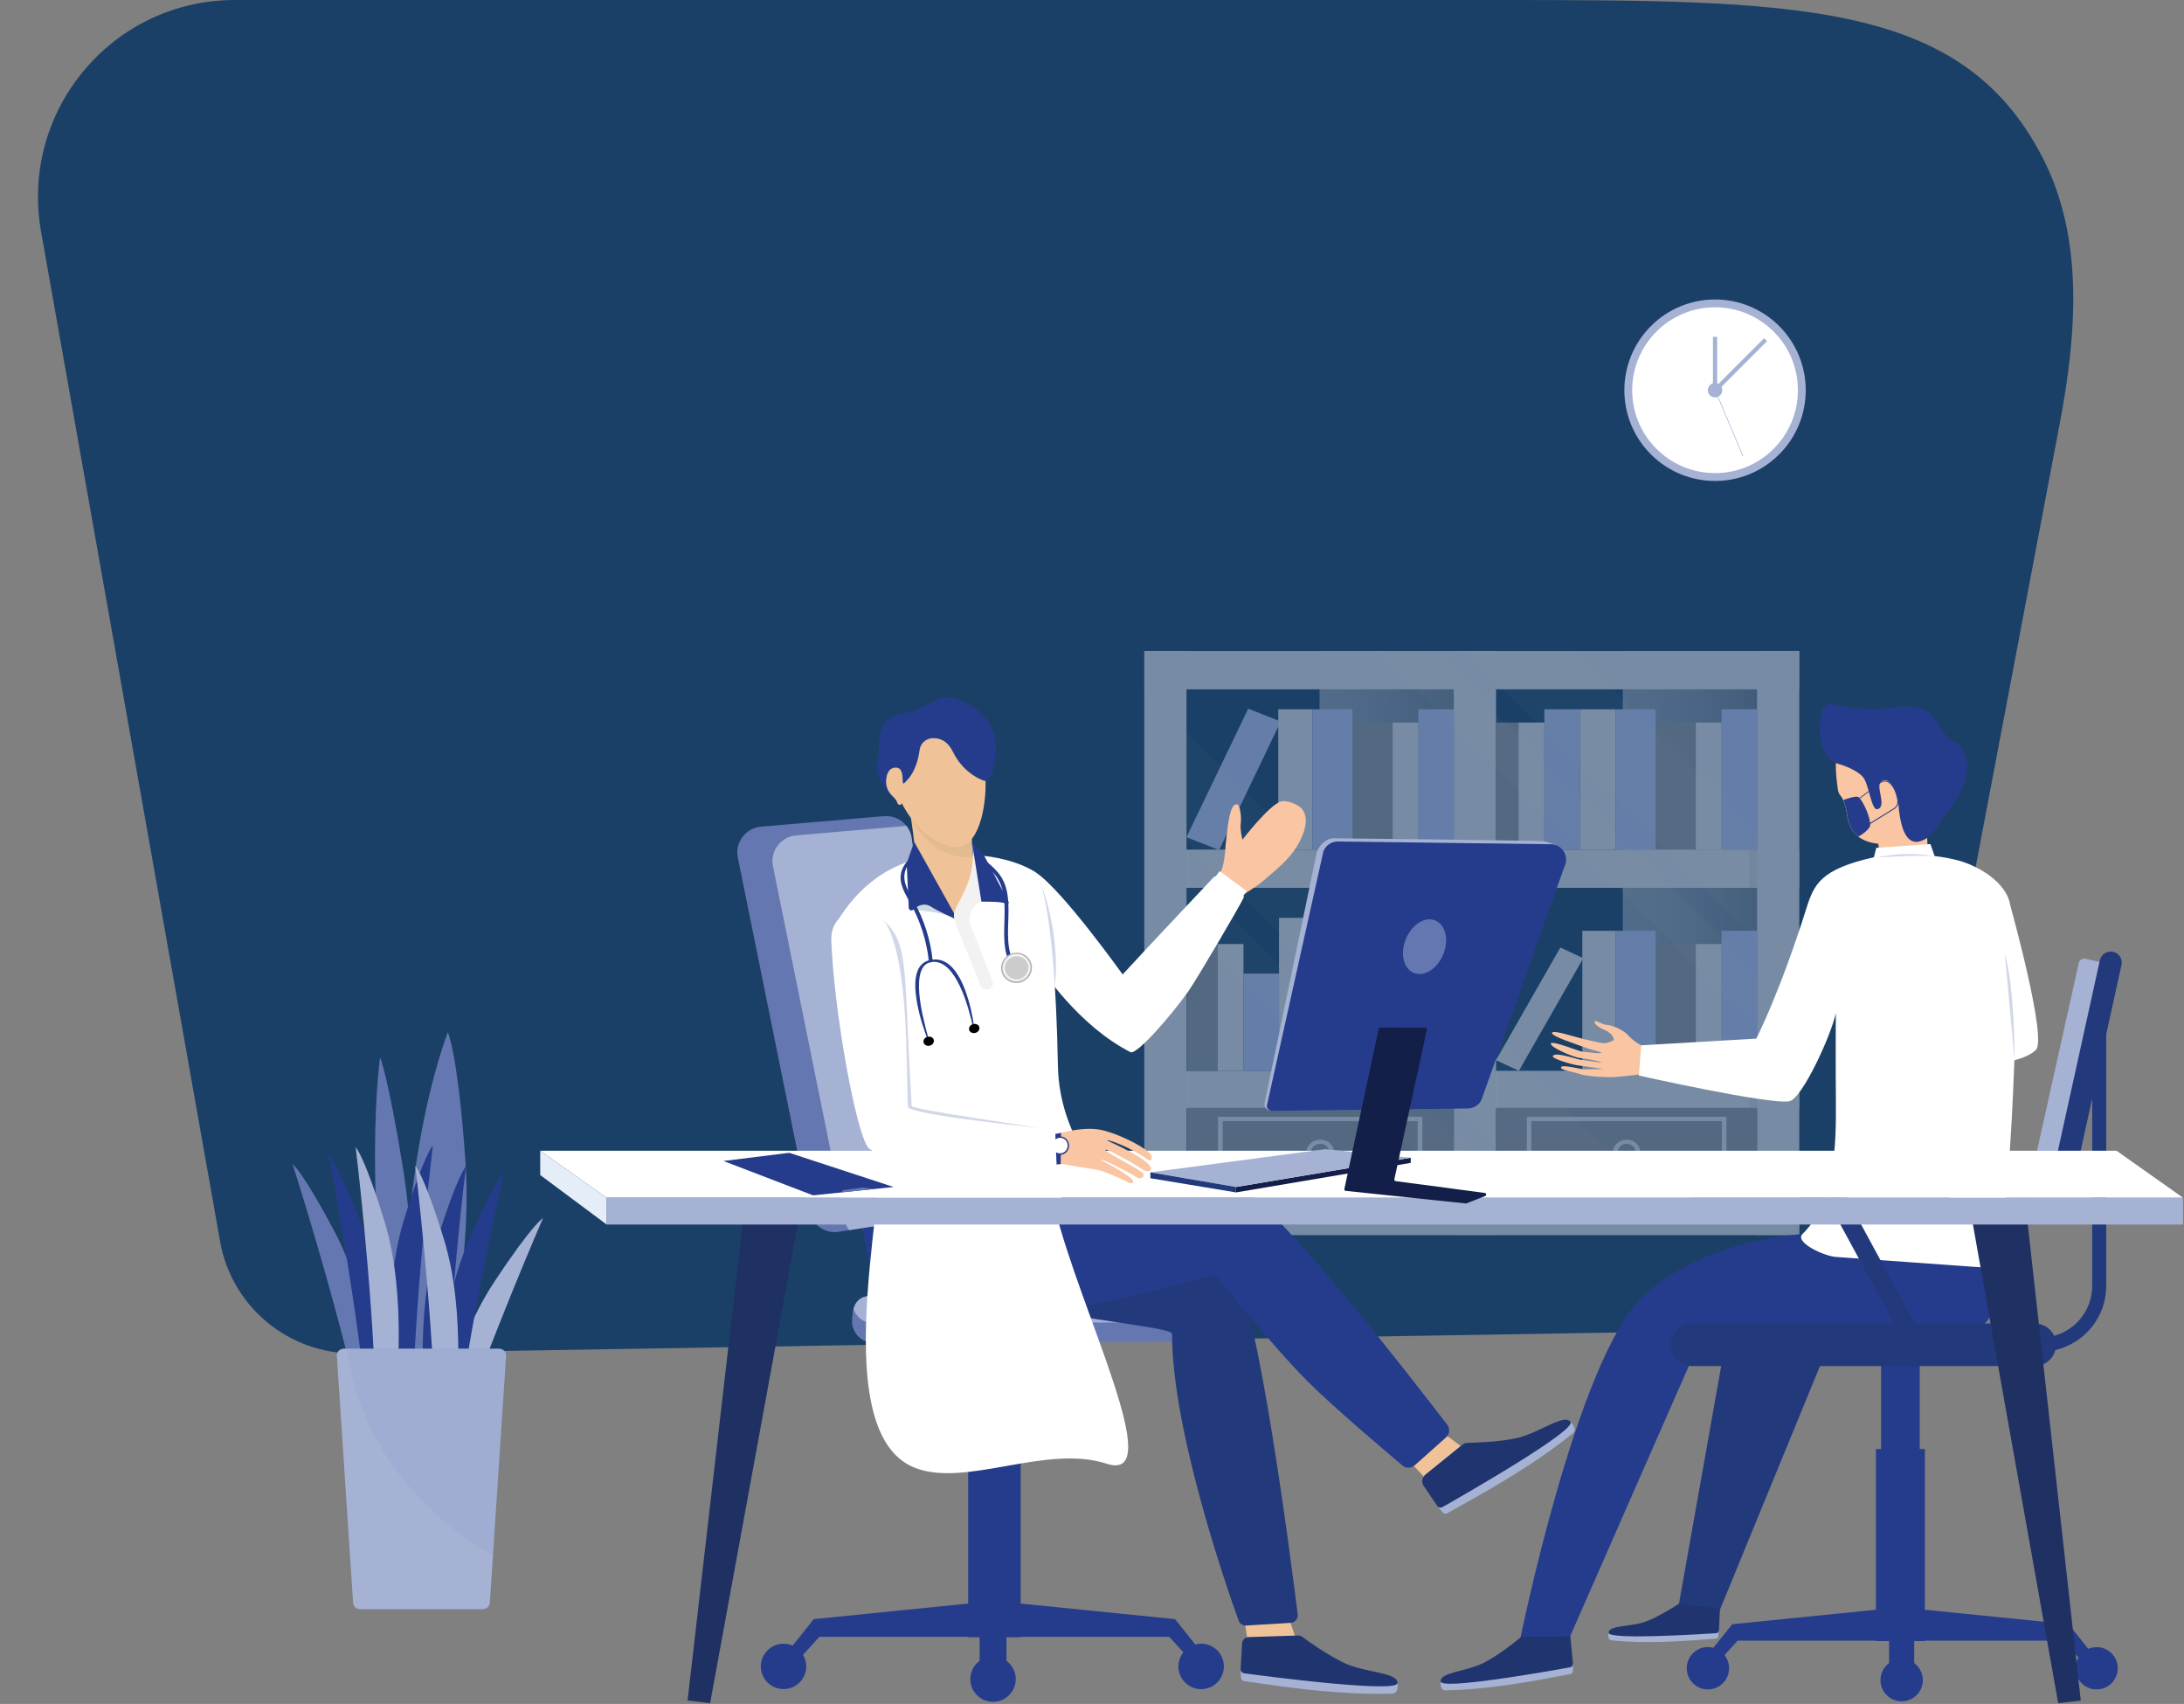 <svg xmlns="http://www.w3.org/2000/svg" width="709" height="553" viewBox="0 0 709 553" fill="none">
<rect x="0" y="0" width="709" height="553" fill="#808080" stroke="none"/>
<path d="M13.331 75.175C6.379 35.969 36.423 -0 76.24 -0C188.834 -0 395.663 -0 483 -0C583.429 -0 636.524 -0 662.971 50.894C676.667 77.249 674.154 108.508 668.62 137.69L619.676 395.796C615.788 416.297 598.037 431.247 577.174 431.593L115.502 439.228C93.894 439.585 75.224 424.197 71.451 402.917L13.331 75.175Z" fill="#1b4067"/>





<path d="M123.005 454.334C123.005 454.334 120.728 422.727 108.734 399.971C98.109 379.845 95 377.845 95 377.845C95 377.845 108.216 418.95 116.415 455.074L123.005 454.334Z" fill="#6577B0"/>
<path d="M133.018 455.797C133.018 455.797 136.406 413.895 130.871 379.456C126.022 349.294 123.393 343.165 123.393 343.165C123.393 343.165 117.082 386.844 129.057 455.352L133.018 455.797Z" fill="#6577B0"/>
<path d="M139.663 464.295C139.663 464.295 153.86 417.302 151.121 377.363C148.733 342.387 145.401 334.999 145.401 334.999C145.401 334.999 125.818 383.548 132.87 463.166L139.663 464.295Z" fill="#6577B0"/>
<path d="M125.466 453.815C125.466 453.815 126.965 422.172 117.729 398.379C109.566 377.326 106.697 375.049 106.697 375.049C106.697 375.049 114.953 417.209 118.803 453.908L125.466 453.815Z" fill="#253C8C"/>
<path d="M127.428 451.464C127.428 451.464 123.689 419.968 131.186 395.694C137.831 374.216 140.533 371.772 140.533 371.772C140.533 371.772 135.295 414.321 134.073 451.186L127.428 451.464Z" fill="#253C8C"/>
<path d="M140.57 469.109C140.57 469.109 146.086 437.818 160.357 416.191C172.999 397.046 176.294 395.324 176.294 395.324C176.294 395.324 158.913 435.133 147.049 470.405L140.57 469.109Z" fill="#A5B2D4"/>
<path d="M142.199 458.777C142.199 458.777 141.755 427.097 151.768 403.582C160.616 382.77 163.559 380.567 163.559 380.567C163.559 380.567 153.897 422.468 148.825 459.074L142.199 458.777Z" fill="#253C8C"/>
<path d="M138.146 458.315C138.146 458.315 134.407 426.819 141.903 402.545C148.548 381.067 151.25 378.622 151.25 378.622C151.25 378.622 146.012 421.172 144.791 458.037L138.146 458.315Z" fill="#253C8C"/>
<path d="M128.502 452.001C128.502 452.001 132.259 420.505 124.781 396.231C118.155 374.753 115.453 372.309 115.453 372.309C115.453 372.309 120.672 414.858 121.875 451.723L128.502 452.001Z" fill="#A5B2D4"/>
<path d="M147.845 458.018C147.845 458.018 151.602 426.523 144.124 402.249C137.498 380.77 134.795 378.326 134.795 378.326C134.795 378.326 140.015 420.876 141.218 457.741L147.845 458.018Z" fill="#A5B2D4"/>
<path d="M109.344 439.965L114.638 520.25C114.712 521.38 115.748 522.268 117.007 522.268H156.636C157.895 522.268 158.931 521.38 159.005 520.25L160.042 504.66L164.299 439.965C164.392 438.725 163.3 437.688 161.93 437.688H111.713C110.344 437.688 109.27 438.743 109.344 439.965Z" fill="#A5B2D4"/>
<path opacity="0.05" d="M112.584 437.688C116.341 466.036 134.407 490.384 160.024 504.66L164.281 439.965C164.374 438.725 163.282 437.688 161.912 437.688H112.584Z" fill="#253C8C"/>
<g opacity="0.5">
<path opacity="0.46" d="M526.807 211.273H584.085V394.625H526.807V211.273Z" fill="url(#paint0_linear)"/>
<path opacity="0.46" d="M428.373 211.273H485.651V394.625H428.373V211.273Z" fill="url(#paint1_linear)"/>
<path d="M371.503 400.848V388.438L584.075 388.438V400.848L371.503 400.848Z" fill="#D3D7E1"/>
<path d="M371.496 223.709V211.299L584.068 211.299V223.709L371.496 223.709Z" fill="#D3D7E1"/>
<path d="M371.513 347.529H584.085V359.939H371.513V347.529Z" fill="#D3D7E1"/>
<path d="M371.513 275.726H584.085V288.135H371.513V275.726Z" fill="#D3D7E1"/>
<g opacity="0.54">
<path opacity="0.1" d="M567.851 275.726H581.542V288.135H567.851V275.726Z" fill="black"/>
<path opacity="0.1" d="M567.852 347.529H581.542V359.939H567.852V347.529Z" fill="black"/>
</g>
<g opacity="0.54">
<path opacity="0.1" d="M470.004 275.726H483.695V288.135H470.004V275.726Z" fill="black"/>
<path opacity="0.1" d="M470.004 347.529H483.695V359.939H470.004V347.529Z" fill="black"/>
</g>
<path d="M570.394 211.273H584.085V400.802H570.394V211.273Z" fill="#D3D7E1"/>
<g opacity="0.3">
<path opacity="0.3" d="M472.686 275.726H486.377V288.135H472.686V275.726Z" fill="white"/>
<path opacity="0.3" d="M472.686 347.529H486.377V359.939H472.686V347.529Z" fill="white"/>
</g>
<g opacity="0.3">
<path opacity="0.3" d="M372.323 275.726H386.014V288.135H372.323V275.726Z" fill="white"/>
<path opacity="0.3" d="M372.323 347.529H386.014V359.939H372.323V347.529Z" fill="white"/>
</g>
<path d="M471.96 211.273H485.651V400.802H471.96V211.273Z" fill="#D3D7E1"/>
<path d="M371.485 211.273H385.176V400.802H371.485V211.273Z" fill="#D3D7E1"/>
<path d="M558.855 230.195H570.395V275.67H558.855V230.195Z" fill="#AEBBEB"/>
<path d="M501.353 230.195H512.893V275.67H501.353V230.195Z" fill="#AEBBEB"/>
<path d="M512.893 230.195H524.433V275.67H512.893V230.195Z" fill="#D3D7E1"/>
<path d="M550.501 234.499H558.855V275.67H550.501V234.499Z" fill="#D3D7E1"/>
<path d="M485.679 234.499H494.033V275.67H485.679V234.499Z" fill="#8C909B"/>
<path d="M492.999 234.499H501.354V275.67H492.999V234.499Z" fill="#D3D7E1"/>
<path d="M537.481 234.499H550.501V275.67H537.481V234.499Z" fill="#8C909B"/>
<path d="M524.433 230.195H537.453V275.67H524.433V230.195Z" fill="#AEBBEB"/>
<path d="M460.448 230.196H471.988V275.67H460.448V230.196Z" fill="#AEBBEB"/>
<path d="M385.176 271.701L395.766 275.865L415.771 234.164L405.209 229.999L385.176 271.701Z" fill="#AEBBEB"/>
<path d="M414.961 230.195H426.025V275.67H414.961V230.195Z" fill="#D3D7E1"/>
<path d="M452.094 234.499H460.448V275.67H452.094V234.499Z" fill="#D3D7E1"/>
<path d="M439.046 234.499H452.066V275.67H439.046V234.499Z" fill="#8C909B"/>
<path d="M426.026 230.195H439.046V275.67H426.026V230.195Z" fill="#AEBBEB"/>
<path d="M461.146 302.083H472.686V347.557H461.146V302.083Z" fill="#AEBBEB"/>
<path d="M403.672 315.974H415.211V347.557H403.672V315.974Z" fill="#AEBBEB"/>
<path d="M415.211 297.89H426.751V347.557H415.211V297.89Z" fill="#D3D7E1"/>
<path d="M452.82 306.387H461.174V347.557H452.82V306.387Z" fill="#D3D7E1"/>
<path d="M385.203 294.34H395.318V347.529H385.203V294.34Z" fill="#8C909B"/>
<path d="M395.318 306.387H403.672V347.557H395.318V306.387Z" fill="#D3D7E1"/>
<path d="M439.771 295.458H452.792V347.529H439.771V295.458Z" fill="#8C909B"/>
<path d="M426.752 302.083H439.772V347.557H426.752V302.083Z" fill="#AEBBEB"/>
<path d="M558.855 302.082H570.395V347.557H558.855V302.082Z" fill="#AEBBEB"/>
<path d="M513.675 302.082H524.433V347.557H513.675V302.082Z" fill="#D3D7E1"/>
<path d="M550.501 306.387H558.855V347.557H550.501V306.387Z" fill="#D3D7E1"/>
<path d="M485.651 344.063L493.083 347.529L513.983 310.97L506.551 307.505L485.651 344.063Z" fill="#D3D7E1"/>
<path d="M537.481 306.387H550.501V347.557H537.481V306.387Z" fill="#8C909B"/>
<path d="M524.433 302.082H537.453V347.557H524.433V302.082Z" fill="#AEBBEB"/>
<path d="M485.678 359.548H570.45V388.14H485.678V359.548Z" fill="#8C909B"/>
<path d="M495.653 385.178H560.476V362.454H495.653V385.178ZM558.967 383.836H497.134V363.852H558.967V383.836Z" fill="#D3D7E1"/>
<path d="M528.064 377.799C530.467 377.799 532.451 376.01 532.451 373.83C532.451 371.65 530.495 369.861 528.064 369.861C525.661 369.861 523.677 371.65 523.677 373.83C523.677 376.01 525.633 377.799 528.064 377.799ZM528.064 371.231C529.657 371.231 530.942 372.404 530.942 373.83C530.942 375.255 529.657 376.429 528.064 376.429C526.471 376.429 525.186 375.255 525.186 373.83C525.186 372.404 526.471 371.231 528.064 371.231Z" fill="#D3D7E1"/>
<path d="M385.204 359.548H471.987V388.14H385.204V359.548Z" fill="#8C909B"/>
<path d="M395.402 385.178H461.761V362.454H395.402V385.178ZM460.224 383.836H396.939V363.852H460.224V383.836Z" fill="#D3D7E1"/>
<path d="M428.596 377.799C431.055 377.799 433.067 376.01 433.067 373.83C433.067 371.65 431.055 369.861 428.596 369.861C426.138 369.861 424.126 371.65 424.126 373.83C424.126 376.01 426.11 377.799 428.596 377.799ZM428.596 371.231C430.217 371.231 431.53 372.404 431.53 373.83C431.53 375.255 430.217 376.429 428.596 376.429C426.976 376.429 425.663 375.255 425.663 373.83C425.635 372.404 426.948 371.231 428.596 371.231Z" fill="#D3D7E1"/>
<g opacity="0.2">
<path opacity="0.2" d="M475.341 211.273L570.395 305.297V270.052L510.965 211.273H475.341Z" fill="white"/>
<path opacity="0.2" d="M447.261 211.273L570.395 333.051V315.442L465.087 211.273H447.261Z" fill="white"/>
<path opacity="0.2" d="M385.177 237.825V273.07L501.829 388.42H537.453L385.177 237.825Z" fill="white"/>
<path opacity="0.2" d="M385.176 283.216V300.825L473.748 388.42H491.574L385.176 283.216Z" fill="white"/>
</g>
</g>
<path d="M577.58 147.468C589.076 135.968 589.076 117.322 577.58 105.822C566.084 94.322 547.444 94.322 535.948 105.822C524.452 117.322 524.451 135.968 535.948 147.468C547.444 158.968 566.084 158.968 577.58 147.468Z" fill="#A5B2D4"/>
<path d="M556.763 153.542C571.617 153.542 583.659 141.496 583.659 126.636C583.659 111.777 571.617 99.731 556.763 99.731C541.908 99.731 529.866 111.777 529.866 126.636C529.866 141.496 541.908 153.542 556.763 153.542Z" fill="white"/>
<path d="M557.45 109.318H556.076V126.602H557.45V109.318Z" fill="#A5B2D4"/>
<path d="M572.673 109.766L556.277 126.167L557.249 127.139L573.644 110.738L572.673 109.766Z" fill="#A5B2D4"/>
<path d="M556.893 126.593L556.703 126.673L565.755 148.139L565.945 148.059L556.893 126.593Z" fill="#A5B2D4"/>
<path d="M556.763 128.973C558.053 128.973 559.098 127.927 559.098 126.636C559.098 125.346 558.053 124.3 556.763 124.3C555.473 124.3 554.427 125.346 554.427 126.636C554.427 127.927 555.473 128.973 556.763 128.973Z" fill="#A5B2D4"/>
<path d="M593.645 436.462L558.132 522.967L544.889 521.402L559.977 436.462H593.645Z" fill="#22397C"/>
<path d="M586.548 400.407C586.548 400.407 553.941 401.524 533.321 420.81C511.946 440.822 493.45 532.274 493.45 532.274L509.404 531.771L551.846 435.12C551.846 435.12 623.737 447.698 644.329 429.53C651.37 423.297 648.436 396.354 648.436 396.354L586.548 400.407Z" fill="#253C8C"/>
<path d="M469.281 548.569C474.31 548.513 479.563 548.066 484.592 547.479C495.908 546.137 506.051 543.929 509.879 543.287C510.326 543.203 510.661 542.7 510.633 542.085L510.605 540.128V539.933L485.123 543.37L467.688 545.718C467.688 545.718 467.269 548.597 469.281 548.569Z" fill="#A5B2D4"/>
<path d="M467.688 545.718C467.828 547.06 475.819 546.361 484.816 545.131C496.439 543.566 509.683 541.106 509.683 541.106C510.186 541.051 510.577 540.603 510.633 540.1C510.633 540.044 510.633 539.988 510.633 539.905L509.795 531.044L493.812 531.24C493.812 531.24 491.885 532.889 489.258 534.818C486.772 536.662 483.67 538.759 481.044 539.96C475.539 542.476 467.381 542.839 467.688 545.718Z" fill="#203570"/>
<path d="M523.262 532.386C527.398 532.805 531.756 532.945 535.947 532.917C545.363 532.861 553.913 531.995 557.098 531.799C557.462 531.771 557.797 531.38 557.825 530.905L557.993 529.284L558.021 529.116L536.758 529.563L522.201 529.871C522.201 529.899 521.614 532.218 523.262 532.386Z" fill="#A5B2D4"/>
<path d="M522.201 529.899C522.201 531.017 528.823 531.184 536.311 531.017C546.006 530.793 557.127 530.038 557.127 530.038C557.546 530.038 557.909 529.731 557.993 529.312C557.993 529.256 558.021 529.2 558.021 529.144L558.356 522.101L545 520.479C545 520.479 543.268 521.653 540.921 522.995C538.714 524.281 535.976 525.706 533.684 526.461C528.962 527.97 522.229 527.495 522.201 529.899Z" fill="#203570"/>
<path d="M533.88 348.531C533.88 348.531 528.739 349.118 525.498 349.453C522.229 349.789 515.523 349.453 512.813 348.559C510.103 347.665 506.247 347.301 506.806 346.295C507.281 345.429 513.511 347.022 513.958 347.05C514.406 347.078 520.497 346.966 520.497 346.966C520.497 346.966 514.266 345.988 512.254 345.764C510.634 345.596 503.872 343.612 504.095 342.801C504.542 341.152 511.835 343.752 513.064 343.919C515.635 344.255 520.022 344.981 519.938 344.786C519.826 344.59 515.579 343.64 513.148 343.416C510.662 343.165 503.313 339.895 503.453 338.721C503.592 337.491 512.701 341.208 513.651 341.32C516.389 341.6 519.463 341.991 519.854 341.711C520.245 341.46 515.97 340.565 514.238 339.839C512.506 339.112 503.509 336.373 503.844 335.199C504.179 334.053 511.5 336.736 516.389 337.742C518.429 338.162 520.525 338.86 521.81 338.413C523.123 337.994 523.905 337.575 523.905 337.575C523.905 337.575 524.017 335.562 520.748 334.193C519.044 333.466 517.451 332.264 517.647 331.538C517.87 330.839 520.301 332.628 521.502 332.6C522.704 332.544 526.867 334.025 528.516 335.982C529.298 336.932 530.639 337.91 531.84 338.693C533.238 339.587 534.802 340.202 536.451 340.398L533.88 348.531Z" fill="#F9C5A2"/>
<path d="M610.801 280.892L626.028 279.551C626.028 279.551 625.609 272.172 625.553 270.719C625.525 269.824 625.525 269.042 625.525 268.511C625.525 267.979 625.525 267.644 625.525 267.644L618.764 269.069L618.652 269.097L615.327 269.796L609.096 271.11L609.599 273.29L609.767 273.989L610.801 280.892Z" fill="#F9C5A2"/>
<path d="M596.663 256.352C596.887 257.917 597.585 257.973 598.34 259.622C598.787 260.628 599.29 262.194 599.709 264.989C600.184 267.979 601.441 270.076 603.201 271.473C605.465 273.262 608.594 273.933 612.003 273.933C614.21 273.933 616.334 273.318 618.206 272.228C623.179 269.321 626.616 263.06 626.616 255.793C626.616 245.759 616.054 234.747 607.979 235.026C598.424 235.334 596.105 242.07 595.965 248.666C595.993 251.405 596.328 254.144 596.663 256.352Z" fill="#F9C5A2"/>
<path d="M597.194 248.051C597.417 248.107 597.641 248.163 597.837 248.219C599.15 248.666 603.732 250.343 605.157 252.719C606.833 255.514 607.616 263.116 609.488 262.613C612.701 261.747 608.761 255.234 610.633 253.725C613.455 251.433 616.026 257.358 616.221 260.209C617.339 276.56 623.151 273.653 626.112 271.613C628.18 270.187 628.348 268.203 632.623 263.116C639.44 254.955 640.725 244.194 634.662 240.896C626.56 236.48 631.086 227.592 615.132 229.688C606.861 230.75 599.317 229.548 595.266 228.626C593.45 228.207 591.69 229.408 591.354 231.225C590.432 236.396 589.79 245.787 597.194 248.051Z" fill="#253C8C"/>
<path d="M652.628 293.917C651.371 285.784 641.172 280.697 635.78 279.271C633.573 278.684 630.946 278.181 628.04 277.818L626.671 273.933L609.097 275.163L608.342 278.209C591.131 282.094 588.923 286.846 586.409 294.811C577.719 322.454 570.147 337.072 570.147 337.072L532.791 339.252L532.036 349.062C532.036 349.062 574.758 358.621 580.904 357.391C585.096 356.553 594.651 335.507 595.964 328.771C595.964 328.771 595.881 346.854 595.992 356.609C596.16 373.882 595.35 390.4 585.179 400.462C582.441 403.173 592.165 407.673 595.992 407.925L645.587 411.475C653.941 412.593 649.834 403.257 650.225 399.484C651.51 386.879 652.963 370.891 653.941 344.087C656.624 343.416 659.306 342.326 660.926 340.733C664.642 337.072 652.628 293.917 652.628 293.917Z" fill="white"/>
<path opacity="0.3" d="M650.812 309.345L653.997 344.087C653.997 344.087 654.137 321 650.812 309.345Z" fill="#6577B0"/>
<path opacity="0.3" d="M609.124 278.293C610.605 277.958 612.114 277.762 613.623 277.566C615.132 277.371 616.64 277.259 618.177 277.203C619.686 277.147 621.223 277.147 622.731 277.231C624.24 277.343 625.777 277.482 627.258 277.846C626.503 277.818 625.749 277.762 624.995 277.762C624.24 277.734 623.486 277.734 622.731 277.734C621.223 277.762 619.714 277.79 618.205 277.846C616.696 277.902 615.187 277.986 613.679 278.041L611.416 278.153L609.124 278.293Z" fill="#6577B0"/>
<path d="M603.117 258.588C603.257 258.616 603.452 258.756 603.648 258.952L610.326 253.921C611.248 253.222 612.505 253.222 613.427 253.921C614.824 254.955 615.774 256.911 616.249 259.678C616.445 260.824 615.942 261.97 614.936 262.585L607.141 267.42C607.141 267.896 607.085 268.259 606.889 268.51C606.079 269.712 604.486 270.914 603.257 271.501C601.469 270.104 600.211 268.007 599.764 265.017C599.317 262.194 598.842 260.629 598.395 259.65C599.485 259.231 602.083 258.365 603.117 258.588ZM614.769 262.333C615.663 261.774 616.11 260.74 615.942 259.706C615.355 256.324 614.154 254.815 613.232 254.116C612.841 253.809 612.338 253.669 611.863 253.669C611.36 253.669 610.885 253.837 610.466 254.144L603.788 259.147C605.045 260.629 606.917 264.709 607.085 267.085L614.769 262.333Z" fill="#253C8C"/>
<path d="M680.652 534.566C679.674 534.566 678.752 534.762 677.914 535.125L671.543 527.131L624.883 522.436V470.281H623.206V439.452H610.661V470.281H608.984V522.436L562.323 527.131L556.204 534.79C555.646 534.65 555.059 534.538 554.444 534.538C550.644 534.538 547.571 537.613 547.571 541.414C547.571 545.215 550.644 548.289 554.444 548.289C558.244 548.289 561.318 545.215 561.318 541.414C561.318 539.793 560.759 538.311 559.837 537.137L564.084 532.47H608.984V532.61H613.259V539.737C611.555 540.995 610.465 543.007 610.465 545.271C610.465 549.072 613.539 552.147 617.339 552.147C621.139 552.147 624.212 549.072 624.212 545.271C624.212 543.007 623.094 540.995 621.418 539.737V532.61H624.883V532.47H669.783L674.729 537.92C674.114 538.954 673.751 540.128 673.751 541.414C673.751 545.215 676.824 548.289 680.624 548.289C684.424 548.289 687.498 545.215 687.498 541.414C687.498 537.641 684.424 534.566 680.652 534.566Z" fill="#253C8C"/>
<path d="M669.392 377.935L662.491 376.397C661.513 376.174 660.898 375.195 661.122 374.217L674.841 312.532C675.064 311.553 676.042 310.939 677.02 311.162L683.921 312.699C684.899 312.923 685.514 313.901 685.291 314.879L671.572 376.565C671.32 377.543 670.37 378.158 669.392 377.935Z" fill="#A5B2D4"/>
<path d="M637.456 381.708C637.456 378.773 635.081 376.397 632.147 376.397H550.226C547.292 376.397 544.917 378.773 544.917 381.708V382.546H637.456V381.708Z" fill="#A5B2D4"/>
<path d="M685.989 308.898C684.034 308.479 682.134 309.709 681.687 311.637L666.291 381.568C665.872 383.525 667.102 385.425 669.029 385.872C670.985 386.292 672.885 385.062 673.332 383.133L679.2 356.469V417.344C679.2 425.058 673.947 431.598 666.85 433.527C665.76 431.179 663.357 429.53 660.591 429.53H621.614L599.457 388.695H632.148C635.082 388.695 637.457 386.32 637.457 383.385V382.546H544.917V383.385C544.917 386.32 547.292 388.695 550.226 388.695H592.724L614.88 429.53H549.304C545.476 429.53 542.403 432.633 542.403 436.434C542.403 440.263 545.504 443.337 549.304 443.337H660.563C663.777 443.337 666.487 441.129 667.241 438.139C676.685 435.931 683.754 427.462 683.754 417.344V335.618L688.7 313.202C689.147 311.246 687.917 309.317 685.989 308.898Z" fill="#22397C"/>
<path d="M414.574 273.933C414.574 273.933 414.295 274.827 413.624 275.051C412.954 275.274 411.808 275.33 410.746 275.135C409.685 274.911 408.93 274.827 408.455 274.771C408.008 274.715 408.176 273.765 408.176 273.765L414.574 273.933Z" fill="#F4B68C"/>
<path opacity="0.1" d="M406.807 270.076C408.231 272.368 411.221 273.765 414.49 273.458C414.211 273.178 413.568 272.982 412.898 272.34C412.087 271.529 411.333 272.116 408.902 270.719C408.12 270.299 407.449 270.076 406.807 270.076Z" fill="white"/>
<path d="M397.894 274.044C398.117 272.284 398.508 268.287 398.816 266.61C399.626 262.138 400.38 261.02 401.498 261.02C402.643 261.02 403.063 265.52 402.783 267.336C402.504 269.153 403.342 272.507 403.342 272.507C403.342 272.507 412.199 260.992 415.943 260.097C418.178 259.566 421.755 261.439 422.537 262.361C424.661 264.905 424.158 268.65 422.034 272.871C419.631 277.65 416.418 280.585 409.629 286.231C407.533 287.991 402.811 290.842 402.811 290.842L395.1 284.721C397.67 282.206 397.698 275.805 397.894 274.044Z" fill="#F9C5A2"/>
<path d="M394.653 284.749L403.147 291.038C403.23 291.094 403.37 291.094 403.426 291.01L404.628 289.389C404.683 289.305 404.683 289.165 404.6 289.11L396.106 282.821C396.022 282.765 395.882 282.765 395.826 282.849L394.625 284.47C394.541 284.554 394.569 284.693 394.653 284.749Z" fill="white"/>
<path d="M337.011 312.532C337.877 314.684 350.367 333.047 366.991 341.46C369.087 342.522 380.738 328.882 385.768 321.727C388.59 317.73 402.392 294.169 403.705 291.401C403.817 291.15 403.789 290.898 403.65 290.703C403.594 290.647 394.764 284.442 394.653 284.414C394.429 284.386 394.178 284.47 394.038 284.666C394.038 284.666 374.004 305.852 364.449 316.249C364.449 316.249 345.086 289.138 336.508 283.324C325.499 275.917 331.814 299.759 337.011 312.532Z" fill="white"/>
<path opacity="0.3" d="M336.48 283.352C336.48 283.352 344.471 299.703 342.459 320.386C342.459 320.358 331.004 289.277 336.48 283.352Z" fill="#6577B0"/>
<path d="M275.681 377.373L285.329 375.465L294.545 422.105L284.896 424.012L275.681 377.373Z" fill="#253C8C"/>
<path d="M254.391 533.448C255.425 533.448 256.43 533.672 257.324 534.063L264.17 525.482L314.295 520.423V464.384H316.084V431.263H329.551V464.384H331.339V520.423L381.465 525.482L388.031 533.7C388.646 533.532 389.26 533.448 389.931 533.448C394.01 533.448 397.307 536.746 397.307 540.827C397.307 544.907 394.01 548.206 389.931 548.206C385.851 548.206 382.554 544.907 382.554 540.827C382.554 539.094 383.169 537.501 384.147 536.243L379.593 531.212H331.339V531.352H326.729V539.01C328.545 540.352 329.747 542.504 329.747 544.935C329.747 549.016 326.45 552.314 322.37 552.314C318.291 552.314 314.994 549.016 314.994 544.935C314.994 542.504 316.195 540.352 318.012 539.01V531.352H314.268V531.212H266.014L260.705 537.054C261.348 538.144 261.739 539.429 261.739 540.799C261.739 544.88 258.442 548.178 254.363 548.178C250.283 548.178 246.986 544.88 246.986 540.799C247.014 536.746 250.311 533.448 254.391 533.448Z" fill="#253C8C"/>
<path d="M282.751 420.642H383.029C386.466 420.642 389.26 423.968 389.26 428.077C389.26 432.185 386.466 435.511 383.029 435.511H282.751C279.845 435.511 277.414 433.136 276.715 429.921C276.604 426.232 276.715 420.642 282.751 420.642Z" fill="#5C93D6"/>
<path d="M277.079 424.89C278.057 427.462 280.208 429.223 282.723 429.223H383.002C385.517 429.223 387.668 427.462 388.646 424.918C387.668 422.375 385.489 420.614 383.002 420.614H282.723C279.202 420.642 277.694 422.571 277.079 424.89Z" fill="#5C93D6"/>
<path d="M276.715 429.893C277.414 433.108 279.845 435.483 282.75 435.483H383.029C386.466 435.483 389.26 432.157 389.26 428.049C389.26 426.931 389.065 425.869 388.674 424.918C387.696 422.375 385.516 420.614 383.029 420.614H282.75C279.202 420.614 277.721 422.543 277.106 424.89C276.659 426.539 276.659 428.384 276.715 429.893Z" fill="#6577B0"/>
<path d="M277.079 424.89C278.057 427.462 280.208 429.223 282.723 429.223H383.002C385.517 429.223 387.668 427.462 388.646 424.918C387.668 422.375 385.489 420.614 383.002 420.614H282.723C279.202 420.642 277.694 422.571 277.079 424.89Z" fill="#A5B2D4"/>
<path d="M239.526 278.321L262.8 393.167C263.694 397.555 267.857 400.462 272.272 399.764L275.653 399.232L304.348 394.788C308.846 394.09 311.976 389.925 311.361 385.397L295.966 272.088C295.77 270.551 295.155 269.181 294.261 268.035C292.585 265.883 289.875 264.625 286.997 264.877L247.042 268.287C242.012 268.762 238.52 273.43 239.526 278.321Z" fill="#6577B0"/>
<path d="M250.925 281.116L274.2 395.962C274.451 397.192 274.954 398.282 275.653 399.232L304.348 394.788C308.846 394.09 311.976 389.925 311.361 385.397L295.966 272.088C295.77 270.551 295.155 269.181 294.261 268.035L258.441 271.11C253.44 271.557 249.947 276.225 250.925 281.116Z" fill="#A5B2D4"/>
<path d="M475.876 470.561L463.778 461.505L452.937 469.275L464.42 481.601L475.876 470.561Z" fill="#EFC397"/>
<path d="M421.252 533.476L416.39 519.138L403.063 519.417L405.549 536.075L421.252 533.476Z" fill="#EFC397"/>
<path d="M418.989 526.684C420.414 526.6 421.448 525.343 421.28 523.945C419.268 507.762 408.176 421.145 400.325 412.76C391.663 403.509 361.85 392.161 361.85 392.161C361.85 392.161 307.394 391.155 305.103 403.229C300.632 426.847 380.487 428.999 380.487 432.968C380.487 464.468 398.48 515.923 402.085 525.93C402.448 526.964 403.454 527.606 404.544 527.551L418.989 526.684Z" fill="#22397C"/>
<path d="M510.522 465.25C505.912 468.995 500.827 472.573 495.797 475.843C484.537 483.166 473.696 488.868 469.729 491.16C469.282 491.439 468.583 491.216 468.164 490.657L466.739 488.896L466.599 488.728L492.277 472.573L509.851 461.505C509.851 461.505 512.366 463.769 510.522 465.25Z" fill="#A5B2D4"/>
<path d="M509.851 461.505C510.718 462.818 502.95 468.213 493.897 473.915C482.19 481.265 468.332 489.091 468.332 489.091C467.801 489.427 467.158 489.343 466.739 488.924C466.683 488.868 466.655 488.812 466.599 488.756L462.185 482.244C461.374 481.07 461.626 479.477 462.716 478.582L474.702 468.884C475.177 468.492 475.764 468.297 476.378 468.269C477.552 468.241 479.703 468.185 482.246 468.017C485.878 467.793 490.237 467.318 493.534 466.424C500.324 464.523 508.007 458.71 509.851 461.505Z" fill="#203570"/>
<path d="M451.903 549.659C445.951 549.855 439.749 549.603 433.797 549.184C420.386 548.206 408.315 546.165 403.789 545.578C403.258 545.522 402.839 544.935 402.839 544.237L402.783 541.973V541.749L433.015 544.432L453.691 546.277C453.663 546.249 454.278 549.575 451.903 549.659Z" fill="#A5B2D4"/>
<path d="M453.664 546.249C453.552 547.814 444.108 547.395 433.463 546.445C419.688 545.215 403.93 543.063 403.93 543.063C403.315 543.007 402.84 542.532 402.756 541.945C402.756 541.861 402.756 541.805 402.756 541.721L403.203 533.42C403.259 532.246 404.209 531.324 405.383 531.296L421.393 530.793C421.896 530.765 422.399 530.932 422.79 531.24C423.684 531.911 425.5 533.224 427.735 534.706C430.753 536.718 434.525 538.982 437.682 540.268C444.248 542.895 453.888 542.895 453.664 546.249Z" fill="#203570"/>
<path d="M469.45 466.48C470.623 465.446 470.791 463.685 469.841 462.427C460.23 449.85 412.116 387.465 400.353 384.167C393.34 382.211 291.552 385.872 292.837 394.341C295.743 413.543 296.386 421.201 305.634 424.918C327.959 433.834 394.373 413.515 394.373 413.515C394.373 413.515 412.786 436.601 424.521 448.34C432.457 456.278 449.5 470.756 455.312 475.647C456.458 476.598 458.106 476.57 459.224 475.592L469.45 466.48Z" fill="#253C8C"/>
<path d="M343.437 345.988C342.403 290.563 336.48 283.352 336.48 283.352C336.48 283.352 327.036 275.777 304.907 277.594C286.466 279.103 276.044 291.29 270.875 300.653C270.875 300.653 279.006 356.972 285.069 366.251C291.132 375.531 265.762 464.3 297.111 476.402C313.68 482.803 339.665 468.632 359.252 475.033C379.425 481.629 350.338 424.946 342.375 391.798C341.286 387.27 359.252 384.056 359.252 384.056C359.252 384.056 343.884 369.158 343.437 345.988Z" fill="white"/>
<path d="M329.83 315.383L330.919 314.824C326.924 310.631 327.12 304.734 327.315 299.032C327.483 293.721 327.678 288.215 324.549 283.911C323.543 282.513 322.23 281.284 320.721 279.97C318.57 278.041 316.558 276.42 313.457 275.722C309.768 274.911 305.186 275.722 301.526 276.364C300.408 276.56 299.123 276.784 297.922 277.259C295.826 278.097 294.066 279.662 293.144 281.563C291.216 285.476 293.256 289.054 295.044 292.212L295.379 292.799C298.732 298.78 300.828 305.265 301.554 312.056L302.783 311.777C302.057 304.901 299.961 298.361 296.553 292.324L296.217 291.737C294.401 288.523 292.529 285.225 294.289 281.591C295.072 279.998 296.581 278.628 298.285 277.93C299.291 277.538 300.408 277.343 301.498 277.147C305.186 276.476 309.377 275.75 312.786 276.476C315.636 277.119 317.592 278.684 319.631 280.529C321.084 281.843 322.398 283.016 323.375 284.386C326.393 288.551 326.225 293.973 326.058 299.2C325.89 305.041 325.695 311.05 329.83 315.383Z" fill="#253C8C"/>
<path d="M316.391 334.5C316.335 333.913 316.251 333.354 316.167 332.795C316.083 332.236 316 331.649 315.888 331.09C315.692 329.972 315.469 328.827 315.217 327.736C314.686 325.5 314.072 323.32 313.261 321.168C312.842 320.106 312.395 319.044 311.864 318.01C311.333 316.976 310.719 315.97 309.992 315.019C309.629 314.544 309.21 314.069 308.763 313.622C308.316 313.175 307.785 312.755 307.17 312.392C306.556 312.029 305.857 311.693 304.963 311.525C304.739 311.47 304.488 311.442 304.264 311.414C304.153 311.414 304.013 311.414 303.873 311.386H303.678H303.482C302.951 311.386 302.392 311.47 301.834 311.609L301.415 311.721C301.275 311.777 301.135 311.833 300.967 311.861C300.688 311.973 300.409 312.112 300.157 312.252C299.654 312.56 299.291 312.895 298.984 313.23C298.397 313.901 298.062 314.572 297.838 315.215C297.587 315.858 297.447 316.473 297.335 317.088C297.223 317.702 297.168 318.317 297.14 318.904C297.084 320.106 297.14 321.28 297.279 322.426C297.335 323.013 297.419 323.572 297.503 324.159C297.587 324.718 297.698 325.305 297.782 325.864C298.648 330.364 300.045 334.724 301.778 338.944L302.001 338.861C301.331 336.68 300.688 334.5 300.185 332.292C299.626 330.084 299.151 327.848 298.816 325.584C298.481 323.32 298.229 321.028 298.369 318.681C298.453 317.507 298.593 316.333 299.04 315.131C299.263 314.544 299.57 313.957 300.045 313.426C300.269 313.175 300.548 312.923 300.884 312.755C301.051 312.671 301.219 312.588 301.387 312.504L301.666 312.42L301.973 312.336C302.392 312.252 302.784 312.168 303.175 312.168H303.315H303.454C303.538 312.168 303.65 312.168 303.734 312.196C303.929 312.224 304.125 312.224 304.292 312.28C305.019 312.42 305.661 312.699 306.192 313.035C307.31 313.706 308.148 314.572 308.875 315.494C310.328 317.339 311.361 319.407 312.255 321.476C313.15 323.572 313.876 325.724 314.491 327.904C315.133 330.084 315.664 332.292 316.139 334.528L316.391 334.5Z" fill="#253C8C"/>
<path d="M299.85 338.413C300.074 339.196 300.996 339.587 301.918 339.336C302.84 339.084 303.343 338.218 303.119 337.435C302.896 336.652 301.974 336.261 301.052 336.513C300.13 336.764 299.599 337.631 299.85 338.413Z" fill="black"/>
<path d="M314.631 334.277C314.854 335.059 315.776 335.451 316.698 335.199C317.62 334.948 318.123 334.081 317.9 333.299C317.676 332.516 316.754 332.125 315.832 332.376C314.938 332.656 314.407 333.494 314.631 334.277Z" fill="black"/>
<path d="M325.182 315.576C324.391 312.977 325.904 310.214 328.561 309.404C331.218 308.595 334.013 310.046 334.804 312.645C335.595 315.244 334.083 318.006 331.426 318.816C328.769 319.625 325.973 318.175 325.182 315.576Z" fill="#B3B3B3"/>
<path d="M325.639 315.382C326.366 317.73 328.88 319.044 331.283 318.317C333.686 317.591 335.055 315.075 334.329 312.727C333.602 310.379 331.087 309.066 328.685 309.792C326.31 310.547 324.941 313.035 325.639 315.382Z" fill="#F2F2F2"/>
<path d="M326.363 315.203C325.761 313.225 326.912 311.121 328.934 310.505C330.957 309.889 333.084 310.994 333.687 312.972C334.289 314.951 333.138 317.055 331.116 317.671C329.093 318.287 326.966 317.182 326.363 315.203Z" fill="#CCCCCC"/>
<path d="M668.164 552.761L675.484 551.895L657.323 388.723L639.301 390.819L668.164 552.761Z" fill="#1F3163"/>
<path d="M230.529 552.761L223.209 551.895L241.761 391.071L259.755 393.167L230.529 552.761Z" fill="#1F3163"/>
<path d="M175.374 373.462H687.107L708.677 388.723H196.945L175.374 373.462Z" fill="white"/>
<path d="M196.972 388.723H708.677V397.416H196.972V388.723Z" fill="#A5B2D4"/>
<path d="M196.945 388.723L175.375 373.462V381.344L196.945 397.416V388.723Z" fill="#E5EDF8"/>
<path d="M337.01 369.046L337.737 378.41C337.765 378.633 338.016 378.801 338.268 378.745C338.519 378.689 338.854 378.633 339.246 378.549C340.028 378.41 341.006 378.214 341.928 378.074C342.068 378.046 342.207 378.018 342.347 377.99C342.375 377.99 342.403 377.99 342.459 377.99C342.487 377.99 342.543 377.99 342.571 377.962C342.599 377.962 342.599 377.962 342.627 377.962C343.018 377.907 343.381 377.851 343.66 377.823C343.8 377.823 343.912 377.795 344.051 377.795C344.163 377.795 344.275 377.795 344.387 377.795C344.415 377.795 344.471 377.795 344.499 377.795C344.722 377.795 344.918 377.823 345.169 377.851C346.65 377.99 348.438 378.438 350.757 378.801C354.809 379.444 356.597 379.444 360.369 381.037C363.778 382.49 364.839 382.938 366.46 383.832C367.242 384.251 369.198 383.944 366.655 381.987C362.632 378.913 357.156 376.593 357.323 376.341C357.575 375.978 366.32 380.338 368.863 381.987C370.567 383.105 371.601 381.764 371.182 380.981C370.427 379.556 358.525 373.91 358.86 373.155C359.028 372.764 363.33 375.084 367.382 377.348C370.371 378.997 372.299 380.953 373.361 379.807C375.792 377.18 359.363 370.248 359.363 370.081C359.363 369.661 366.879 372.149 372.746 376.453C373.668 377.124 374.786 375.643 372.942 373.994C369.673 371.087 362.632 368.208 360.844 367.677C358.497 367.006 355.144 365.161 344.973 367.509C344.862 367.537 344.722 367.565 344.61 367.593C344.554 367.593 344.526 367.621 344.471 367.621C344.359 367.649 344.247 367.677 344.135 367.677C343.688 367.761 343.157 367.845 342.543 367.956C342.459 367.956 342.347 367.984 342.263 367.984C342.235 367.984 342.207 367.984 342.152 367.984C342.096 367.984 342.068 367.984 342.012 368.012C341.006 368.152 339.944 368.292 339.022 368.404C338.324 368.487 337.709 368.543 337.346 368.599C337.15 368.683 337.01 368.851 337.01 369.046Z" fill="#F9C5A2"/>
<path d="M342.543 368.012L342.403 378.018C342.431 378.018 342.487 378.018 342.515 377.99C342.543 377.99 342.543 377.99 342.571 377.99C342.962 377.935 343.325 377.879 343.605 377.851C343.744 377.851 343.856 377.823 343.996 377.823C344.107 377.823 344.219 377.823 344.331 377.823L344.471 367.677C344.359 367.705 344.247 367.733 344.135 367.733C343.688 367.845 343.158 367.928 342.543 368.012Z" fill="#253C8C"/>
<path d="M343.866 374.787C342.286 374.621 341.144 373.155 341.316 371.513C341.489 369.87 342.91 368.673 344.49 368.839C346.071 369.005 347.213 370.471 347.04 372.114C346.868 373.756 345.447 374.953 343.866 374.787Z" fill="#253C8C"/>
<path d="M342.515 369.913C341.509 370.863 341.425 372.456 342.319 373.491C343.213 374.525 344.778 374.609 345.784 373.658C346.79 372.708 346.874 371.115 345.98 370.081C345.058 369.047 343.521 368.991 342.515 369.913Z" fill="white"/>
<path d="M339.692 367.509L340 378.969L340.028 379.611H343.073L342.57 367.509H339.692Z" fill="white"/>
<path opacity="0.3" d="M285.097 297.159C295.686 305.712 293.06 311.665 295.966 358.956C296.022 360.074 338.938 366.251 338.938 366.251L291.16 361.5L285.097 297.159Z" fill="#6577B0"/>
<path d="M287.611 299.675C284.035 293.386 269.394 293.665 269.869 305.348C270.763 328.1 277.664 366.559 281.744 372.344C285.823 378.13 341.453 379.947 341.453 379.947L340.475 366.363C340.475 366.363 294.904 361.863 294.764 359.18C294.094 346.547 295.239 313.119 287.611 299.675Z" fill="white"/>
<path d="M295.687 265.296C295.687 265.296 297.364 275.023 297.084 280.78C296.693 288.578 311.082 298.081 311.082 298.081C311.082 298.081 315.385 286.566 315.693 283.52C315.944 281.228 316.056 279.327 315.916 278.237C315.525 274.939 315.302 271.194 315.776 268.259L295.687 265.296Z" fill="#EFC397"/>
<path opacity="0.2" d="M309.965 297.886C309.965 297.886 303.874 295.454 296.022 295.426C296.022 295.454 302.644 286.454 309.965 297.886Z" fill="#054D6D"/>
<path d="M296.777 273.206L309.825 296.572C309.992 296.88 310.328 298.473 310.02 298.277C308.875 297.55 304.796 295.929 302.337 294.308C299.822 292.659 297.559 294.224 296.386 295.259C295.883 295.706 295.1 295.398 295.016 294.728L294.346 280.221L296.777 273.206Z" fill="#253C8C"/>
<path d="M310.216 299.731C310.216 299.731 310.244 299.786 310.272 299.842C310.3 299.898 310.3 299.954 310.328 299.982C310.831 301.324 311.362 302.665 311.921 304.007C311.976 304.175 312.032 304.314 312.116 304.482C314.044 309.261 316.112 314.097 318.207 319.715C318.207 319.743 318.235 319.771 318.235 319.799C318.654 320.805 319.66 321.252 320.582 321.112C320.638 321.112 320.694 321.084 320.722 321.084C321.281 320.945 321.784 320.609 322.119 320.022C322.342 319.603 322.398 319.128 322.231 318.681C321.113 315.746 316.866 304.51 315.385 301.072C313.346 296.321 316.698 293.47 318.766 292.324C319.576 291.877 315.218 271.194 315.553 273.234C317.397 284.833 310.971 292.268 309.853 295.901C309.546 296.908 309.574 298.054 310.216 299.731Z" fill="#F2F2F2"/>
<path opacity="0.05" d="M295.688 265.296C295.688 265.296 295.715 265.352 295.743 265.436C297.643 269.349 303.567 278.824 315.917 278.237C315.525 274.771 315.302 270.83 315.777 267.728L295.688 265.296Z" fill="black"/>
<path d="M290.518 253.892C292.446 264.933 302.477 274.324 310.021 274.911C318.598 275.582 321.309 258.001 319.381 246.961C317.453 235.921 309.546 231.309 301.079 232.79C292.557 234.3 288.562 242.852 290.518 253.892Z" fill="#EFC397"/>
<path d="M302.589 239.582C300.493 239.722 298.817 241.315 298.537 243.383C298.174 246.178 297.14 250.539 294.318 253.362C289.903 257.806 291.161 260.153 291.161 260.153C291.161 260.153 283.365 253.306 284.818 247.548C286.271 241.79 283.058 232.846 294.29 231.365C300.186 230.582 304.516 224.629 310.384 226.809C319.353 230.135 323.796 236.256 323.209 244.166C322.426 254.591 319.493 253.389 319.493 253.389C319.493 253.389 312.982 251.461 309.35 243.998C307.534 240.225 304.824 239.442 302.589 239.582Z" fill="#253C8C"/>
<path d="M293.257 255.486C293.704 254.815 294.235 254.172 293.452 254.312C292.39 254.507 294.123 248.778 290.463 249.141C287.668 249.421 287.417 253.417 287.78 254.983C288.562 258.197 290.518 258.393 291.273 260.433C291.943 262.278 293.676 260.601 292.754 258.56C292.139 257.275 292.67 256.352 293.257 255.486Z" fill="#EFC397"/>
<path d="M315.525 273.262L318.599 292.631C318.599 292.631 325.304 292.491 326.729 293.302C327.148 293.554 327.623 293.078 327.4 292.631L319.521 277.762L315.525 273.262Z" fill="#253C8C"/>
<path d="M457.966 375.726V377.403L401.246 386.99V385.229L457.966 375.726Z" fill="#131F49"/>
<path d="M457.966 375.726L401.246 385.229L373.445 380.478L430.221 372.959L457.966 375.726Z" fill="#A5B2D4"/>
<path d="M373.446 380.478V382.379L401.247 386.99V385.229L373.446 380.478Z" fill="#22397C"/>
<path d="M432.931 272.06C432.931 272.06 499.29 272.759 501.274 273.038C502.28 273.178 505.465 274.408 505.465 274.408L431.254 274.436C431.059 274.436 430.863 274.576 430.807 274.743L412.674 360.494C412.674 360.494 412.562 360.494 412.394 360.494C411.025 360.354 410.159 358.901 410.606 357.615L427.482 276.56C428.293 274.268 430.5 272.088 432.931 272.06Z" fill="#A5B2D4"/>
<path d="M503.453 273.989L434.3 273.094C432.205 273.094 430.305 274.408 429.606 276.364L411.361 358.397C410.97 359.46 411.78 360.55 412.898 360.522L476.63 359.739C478.418 359.683 480.039 358.649 480.877 357.084L507.868 281.283C509.572 277.985 507.169 274.016 503.453 273.989Z" fill="#253C8C"/>
<path d="M448.075 333.494L462.716 333.522C463.051 333.522 463.302 333.829 463.219 334.165L452.657 382.714C452.601 383.021 452.797 383.301 453.104 383.329L482.023 387.158C482.554 387.242 482.637 387.969 482.134 388.164L476.071 390.54C475.988 390.568 475.904 390.596 475.82 390.568L436.871 386.487C436.563 386.459 436.34 386.152 436.424 385.872L447.572 333.913C447.628 333.662 447.851 333.494 448.075 333.494Z" fill="#131F49"/>
<path d="M458.982 315.754C455.625 314.384 454.457 309.462 456.375 304.759C458.292 300.057 462.569 297.356 465.926 298.726C469.284 300.096 470.451 305.019 468.534 309.721C466.616 314.423 462.34 317.124 458.982 315.754Z" fill="#6577B0"/>
<path d="M290.099 385.229L256.207 374.133L234.86 376.789L263.946 387.94L290.099 385.229Z" fill="#253C8C"/>
<path d="M283.645 385.9L280.04 385.425L273.586 386.292L273.306 386.962L283.645 385.9Z" fill="#6577B0"/>
<defs>
<linearGradient id="paint0_linear" x1="645" y1="303.666" x2="501.662" y2="302.529" gradientUnits="userSpaceOnUse">
<stop offset="0.137"/>
<stop offset="0.253" stop-color="#424242"/>
<stop offset="0.368" stop-color="#7B7B7B"/>
<stop offset="0.479" stop-color="#AAAAAA"/>
<stop offset="0.584" stop-color="#CFCFCF"/>
<stop offset="0.68" stop-color="#E9E9E9"/>
<stop offset="0.767" stop-color="#F9F9F9"/>
<stop offset="0.835" stop-color="white"/>
</linearGradient>
<linearGradient id="paint1_linear" x1="546.588" y1="303.666" x2="403.251" y2="302.529" gradientUnits="userSpaceOnUse">
<stop offset="0.137"/>
<stop offset="0.253" stop-color="#424242"/>
<stop offset="0.368" stop-color="#7B7B7B"/>
<stop offset="0.479" stop-color="#AAAAAA"/>
<stop offset="0.584" stop-color="#CFCFCF"/>
<stop offset="0.68" stop-color="#E9E9E9"/>
<stop offset="0.767" stop-color="#F9F9F9"/>
<stop offset="0.835" stop-color="white"/>
</linearGradient>
</defs>
</svg>
